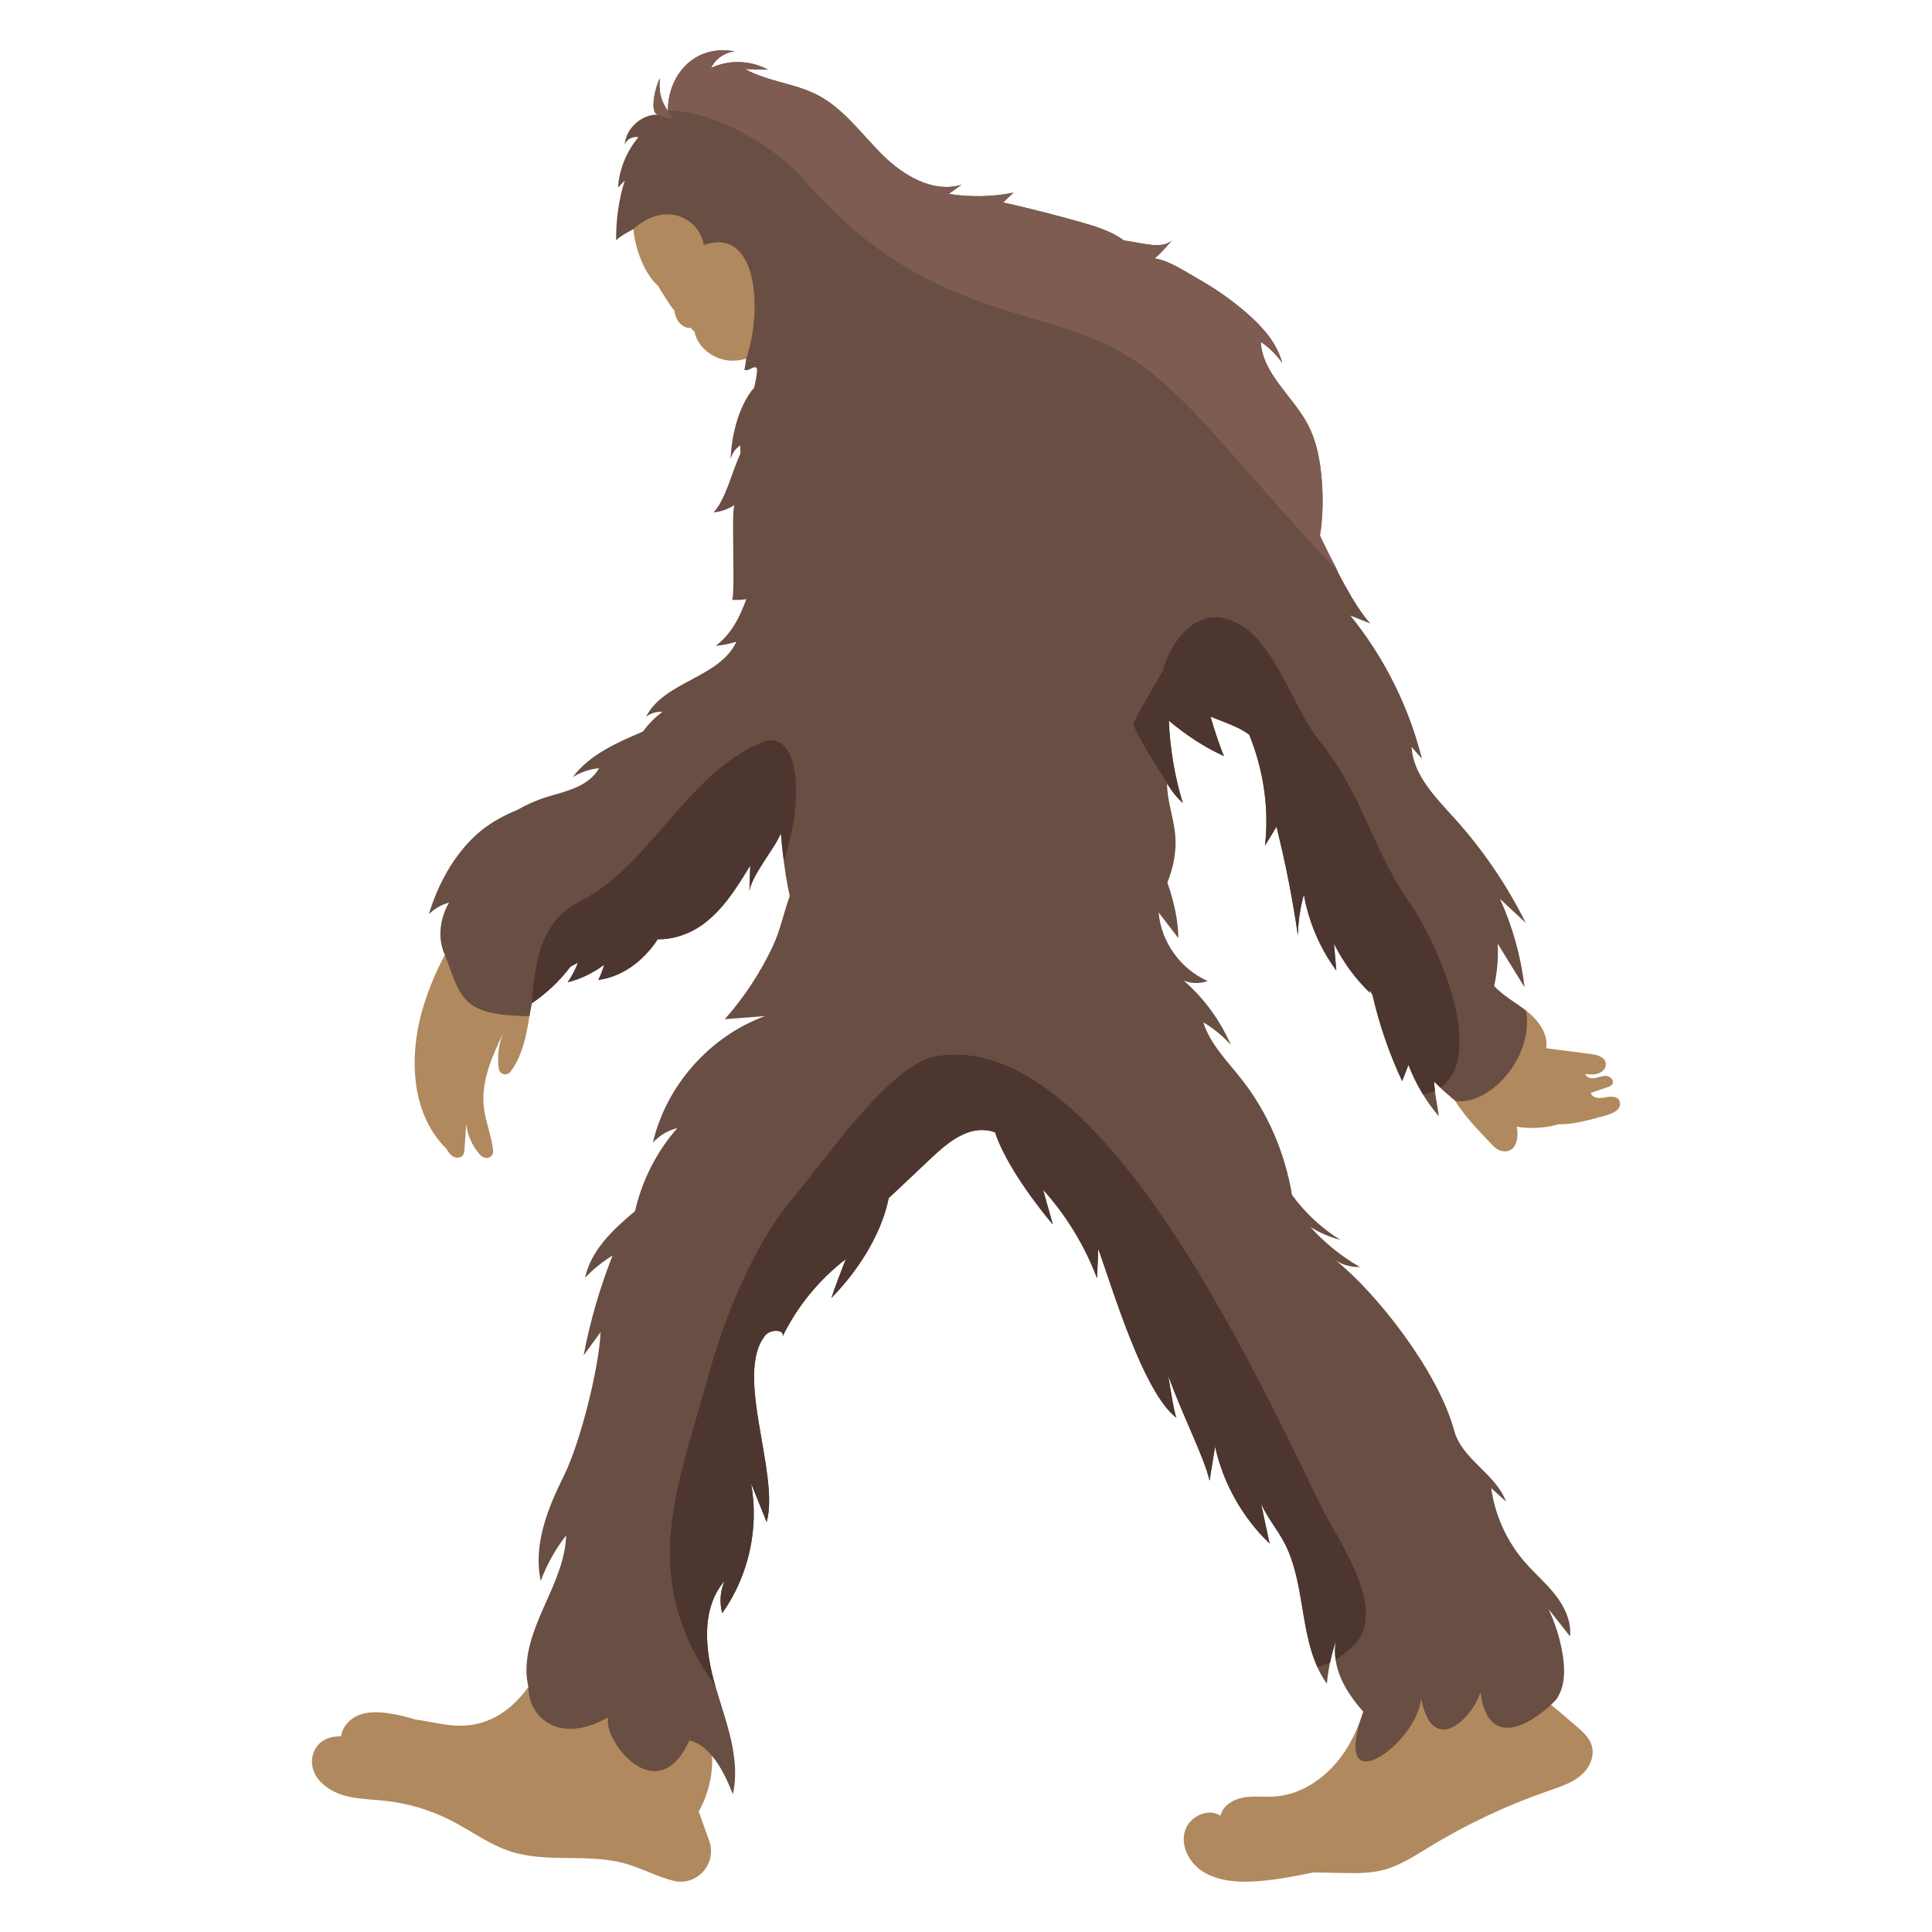 <?xml version="1.0" encoding="UTF-8" standalone="no"?>
<!-- Generator: Adobe Illustrator 24.1.2, SVG Export Plug-In . SVG Version: 6.00 Build 0)  -->

<svg
   version="1.1"
   id="Layer_1"
   x="0px"
   y="0px"
   viewBox="0 0 128 128"
   style="enable-background:new 0 0 128 128;"
   xml:space="preserve"
   sodipodi:docname="u1fac8.svg"
   inkscape:version="1.4 (86a8ad7, 2024-10-11)"
   xmlns:inkscape="http://www.inkscape.org/namespaces/inkscape"
   xmlns:sodipodi="http://sodipodi.sourceforge.net/DTD/sodipodi-0.dtd"
   xmlns="http://www.w3.org/2000/svg"
   xmlns:svg="http://www.w3.org/2000/svg"><defs
     id="defs12">
				
				
			
				
				
				
				
			</defs><sodipodi:namedview
     id="namedview12"
     pagecolor="#ffffff"
     bordercolor="#666666"
     borderopacity="1.0"
     inkscape:showpageshadow="2"
     inkscape:pageopacity="0.0"
     inkscape:pagecheckerboard="0"
     inkscape:deskcolor="#d1d1d1"
     inkscape:zoom="1.4746094"
     inkscape:cx="-64.762914"
     inkscape:cy="-24.752318"
     inkscape:window-width="1680"
     inkscape:window-height="998"
     inkscape:window-x="-8"
     inkscape:window-y="-8"
     inkscape:window-maximized="1"
     inkscape:current-layer="Layer_1" /><path
     style="fill:#b1895e;fill-opacity:1;stroke-width:1"
     d="m 35.008,111.764 c -1.074,1.485 -2.492,2.509 -4.363,2.568 -1.046,0.033 -2.085,-0.275 -3.121,-0.41 -0.555,-0.171 -1.119,-0.309 -1.693,-0.4 -0.694,-0.11 -1.427,-0.148 -2.078,0.115 -0.587,0.237 -1.083,0.777 -1.15,1.395 -0.739,-0.01 -1.428,0.232 -1.771,0.951 -0.325,0.68 -0.144,1.498 0.379,2.043 1.163,1.207 2.776,1.118 4.281,1.279 1.536,0.164 3.042,0.615 4.416,1.322 1.304,0.671 2.499,1.574 3.893,2.029 2.43,0.792 5.135,0.121 7.598,0.803 1.09,0.302 2.096,0.861 3.191,1.141 0.011,0.002 0.022,0.005 0.033,0.008 1.555,0.386 2.905,-1.151 2.361,-2.658 -0.226,-0.626 -0.454,-1.274 -0.691,-1.926 0.618,-1.116 0.94,-2.397 0.885,-3.672 -2.044,-5.181 -3.638,-7.708 -12.168,-4.588 z"
     id="path4"
     sodipodi:nodetypes="ccccsccccccscccccc" /><path
     style="fill:#b1895e;fill-opacity:1;stroke-width:1"
     d="m 29.346,62.936 c 0.037,0.109 0.081,0.215 0.131,0.318 -0.55,1.039 -1.021,2.129 -1.387,3.289 -1.019,3.239 -0.938,7.184 1.482,9.555 0.111,0.201 0.238,0.4 0.434,0.518 0.215,0.129 0.533,0.117 0.674,-0.09 0.075,-0.11 0.087,-0.25 0.096,-0.383 0.036,-0.558 0.071,-1.116 0.107,-1.674 0.088,0.76 0.421,1.49 0.939,2.053 0.162,0.176 0.423,0.254 0.635,0.143 0.235,-0.124 0.226,-0.371 0.197,-0.588 -0.126,-0.937 -0.505,-1.829 -0.604,-2.77 -0.181,-1.721 0.584,-3.384 1.33,-4.945 -0.345,0.766 -0.455,1.632 -0.328,2.461 0.058,0.376 0.548,0.48 0.775,0.176 0.764,-1.019 1.055,-2.382 1.246,-3.67 0.044,-0.298 0.1,-0.581 0.16,-0.859 0.258,-2.44 -2.195,-7.555 -5.889,-3.533 z"
     id="path12"
     sodipodi:nodetypes="ccccsscccccccccscc" /><path
     style="fill:#b1895e;fill-opacity:1;stroke-width:1"
     d="m 96.152,72.707 c 0.017,0.084 0.136,0.104 0.205,0.156 0.013,0.021 0.026,0.043 0.039,0.064 0.703,1.113 1.643,2.056 2.549,3.008 0.198,0.208 0.467,0.349 0.754,0.348 0.76,-0.004 0.917,-0.893 0.805,-1.551 -0.005,-0.027 -0.013,-0.053 -0.018,-0.08 0.936,0.137 1.885,0.1 2.789,-0.17 0.884,0.028 1.847,-0.233 2.666,-0.459 0.391,-0.108 1.347,-0.289 1.389,-0.838 0.041,-0.547 -0.517,-0.585 -0.947,-0.486 -0.374,0.086 -0.91,0.077 -0.977,-0.301 0.353,-0.118 0.704,-0.236 1.057,-0.354 0.149,-0.05 0.315,-0.114 0.377,-0.258 0.101,-0.234 -0.164,-0.485 -0.418,-0.504 -0.255,-0.019 -0.497,0.098 -0.748,0.143 -0.251,0.044 -0.566,-0.025 -0.65,-0.266 0.365,0.036 0.751,0.069 1.074,-0.143 0.19,-0.124 0.318,-0.345 0.287,-0.57 -0.057,-0.422 -0.565,-0.56 -0.977,-0.613 -0.988,-0.128 -1.975,-0.255 -2.963,-0.383 0.145,-0.98 -0.557,-1.89 -1.34,-2.498 -3.153,0.428 -5.512,2.924 -4.953,5.754 z"
     id="path14"
     sodipodi:nodetypes="scccccccccscccccccccccs" /><path
     style="fill:#b1895e;fill-opacity:1;stroke-width:1"
     d="m 41.961,15.178 c 0.12,1.376 0.775,3.008 1.639,3.764 0.275,0.469 0.575,0.927 0.871,1.375 0.049,0.075 0.113,0.154 0.186,0.211 0.044,0.193 0.09,0.385 0.166,0.566 0.155,0.368 0.568,0.683 0.924,0.625 0.086,0.092 0.177,0.181 0.27,0.271 0.191,0.988 1.173,1.765 2.199,1.887 0.408,0.048 0.822,0.004 1.217,-0.109 6.239,-4.258 -1.246,-15.117 -7.471,-8.59 z"
     id="path16"
     sodipodi:nodetypes="cccccccccc" /><path
     style="fill:#b1895e;fill-opacity:1;stroke-width:1"
     d="m 53.059,24.014 c -0.022,0.06 -0.044,0.119 -0.064,0.18 -0.017,0.051 0.046,-0.097 0.059,-0.148 0.002,-0.01 0.004,-0.021 0.006,-0.031 z"
     id="path18"
     sodipodi:nodetypes="csccc" /><path
     style="fill:#b1895e;fill-opacity:1;stroke-width:1"
     d="m 90.322,113.404 c -0.296,0.913 -0.678,1.799 -1.205,2.605 -1.052,1.609 -2.756,2.889 -4.674,3.016 -0.686,0.045 -1.382,-0.055 -2.059,0.064 -0.677,0.119 -1.372,0.536 -1.523,1.207 -0.83,-0.546 -2.075,0.061 -2.357,1.014 -0.282,0.953 0.239,2.012 1.047,2.59 1.213,0.869 2.931,0.829 4.268,0.691 0.633,-0.065 1.263,-0.164 1.889,-0.283 0.443,-0.084 0.894,-0.165 1.342,-0.258 0.594,0.013 1.187,0.026 1.781,0.039 0.955,0.021 1.926,0.038 2.85,-0.207 1.084,-0.288 2.037,-0.92 2.994,-1.504 2.505,-1.529 5.176,-2.785 7.951,-3.742 0.858,-0.296 1.751,-0.577 2.375,-1.273 0.188,-0.21 0.335,-0.457 0.422,-0.725 0.353,-1.079 -0.327,-1.708 -0.969,-2.256 -0.561,-0.479 -1.116,-0.968 -1.676,-1.418 -4.963,-4.351 -11.351,-9.616 -12.455,0.439 z"
     id="path10"
     sodipodi:nodetypes="ccccccccccccccscccc" /><path
     style="fill:#694e43;fill-opacity:1;stroke-width:1"
     d="m 35.008,111.764 c -0.089,-0.379 -0.133,-0.77 -0.129,-1.154 0.017,-1.555 0.656,-3.027 1.29,-4.447 0.635,-1.42 1.288,-2.882 1.34,-4.436 -0.714,0.908 -1.284,1.93 -1.682,3.014 -0.514,-2.365 0.447,-4.786 1.526,-6.953 1.079,-2.167 2.328,-7.11 2.437,-9.528 -0.374,0.513 -0.749,1.026 -1.124,1.539 0.43,-2.262 1.074,-4.482 1.921,-6.622 -0.668,0.414 -1.284,0.912 -1.829,1.478 0.403,-1.832 1.856,-3.199 3.312,-4.413 0.467,-2.028 1.428,-3.943 2.805,-5.505 -0.62,0.153 -1.193,0.495 -1.621,0.969 0.886,-3.789 3.772,-7.049 7.426,-8.387 -0.888,0.068 -1.775,0.137 -2.663,0.205 1.298,-1.46 2.378,-3.113 3.206,-4.882 0.457,-0.976 0.706,-2.189 1.1,-3.285 -0.221,-0.961 -0.454,-2.461 -0.58,-4.083 -0.026,-0.003 -0.025,-0.003 -0.022,-0.003 -0.003,-2.98e-4 -0.007,-8.95e-4 -0.02,-0.003 -0.318,0.871 -2.019,2.858 -2.05,3.854 0.018,-0.594 0.037,-1.187 0.055,-1.781 -0.877,1.443 -1.79,2.926 -3.158,3.916 -0.854,0.618 -1.936,0.992 -2.975,0.969 -0.291,0.476 -0.675,0.907 -1.057,1.271 -0.789,0.749 -1.799,1.282 -2.877,1.425 0.168,-0.319 0.287,-0.659 0.391,-1.005 -0.726,0.536 -1.532,0.943 -2.418,1.158 0.282,-0.404 0.506,-0.844 0.683,-1.303 -0.168,0.09 -0.334,0.181 -0.5,0.273 -0.712,0.941 -1.58,1.763 -2.559,2.423 -0.06,0.278 -0.115,0.562 -0.159,0.86 -4.465,-0.074 -4.494,-1.091 -5.599,-4.075 -0.049,-0.103 -0.094,-0.209 -0.131,-0.317 -0.347,-1.028 -0.141,-2.192 0.401,-3.131 -0.504,0.132 -0.972,0.402 -1.339,0.771 0.609,-1.989 1.629,-3.89 3.167,-5.29 0.713,-0.649 1.665,-1.212 2.724,-1.638 0.726,-0.422 1.518,-0.739 2.328,-0.966 1.231,-0.345 2.408,-0.689 3.067,-1.785 -0.619,0.056 -1.225,0.261 -1.751,0.592 1.121,-1.504 2.93,-2.283 4.66,-3.027 0.358,-0.497 0.792,-0.94 1.287,-1.3 -0.387,-0.028 -0.782,0.091 -1.089,0.327 1.191,-2.359 4.882,-2.573 5.984,-4.974 -0.445,0.14 -0.905,0.232 -1.37,0.275 1.009,-0.749 1.6,-1.891 2.025,-3.094 -0.31,0.05 -0.625,0.067 -0.938,0.042 0.225,-0.397 -0.07,-5.887 0.155,-6.284 -0.409,0.279 -0.891,0.451 -1.384,0.493 0.805,-0.867 1.174,-2.569 1.786,-3.915 -0.015,-0.173 -0.019,-0.348 -0.006,-0.524 -0.336,0.203 -0.564,0.547 -0.647,0.928 0.035,-1.415 0.478,-3.507 1.557,-4.755 0.089,-0.36 0.155,-0.727 0.192,-1.095 0.005,-0.06 0.009,-0.125 -0.022,-0.18 -0.15,-0.263 -0.56,0.251 -0.817,0.097 0.055,-0.243 0.092,-0.489 0.118,-0.736 1.109,-3.201 0.762,-8.805 -2.812,-7.531 -0.269,-1.779 -2.555,-2.972 -4.659,-1.059 -0.42,0.23 -0.852,0.457 -1.141,0.744 -0.021,-1.254 0.151,-2.653 0.57,-3.962 -0.15,0.156 -0.299,0.313 -0.449,0.466 0.083,-1.217 0.564,-2.403 1.352,-3.331 -0.363,-0.081 -0.765,0.129 -0.91,0.472 0.101,-1.096 1.151,-2.019 2.252,-1.972 -0.713,-0.03 -0.121,-2.128 0.083,-2.395 -0.107,0.961 0.135,1.6 0.531,2.145 -0.019,-2.263 1.672,-4.45 4.447,-3.936 -0.672,0.051 -1.302,0.486 -1.589,1.095 1.177,-0.562 2.624,-0.518 3.764,0.114 -0.505,-0.014 -1.009,-0.029 -1.514,-0.043 1.485,0.829 3.281,0.936 4.792,1.716 1.744,0.9 2.917,2.584 4.31,3.966 1.393,1.382 3.358,2.549 5.238,1.988 -0.281,0.201 -0.562,0.403 -0.843,0.604 1.42,0.226 2.879,0.199 4.289,-0.08 -0.229,0.215 -0.458,0.429 -0.687,0.644 1.765,0.397 3.518,0.844 5.258,1.339 0.959,0.273 1.96,0.594 2.745,1.179 1.202,0.157 2.63,0.641 3.226,-0.059 -0.373,0.438 -0.754,0.878 -1.186,1.255 0.906,0.096 2.223,0.986 2.846,1.333 1.148,0.641 2.231,1.398 3.224,2.26 1.044,0.905 2.024,1.982 2.376,3.318 -0.387,-0.542 -0.87,-1.015 -1.419,-1.391 0.114,2.122 2.113,3.587 3.109,5.464 0.589,1.111 0.822,2.377 0.928,3.63 0.105,1.241 0.083,2.514 -0.117,3.747 1.135,2.38 2.285,4.657 3.347,5.827 -0.443,-0.177 -0.887,-0.354 -1.33,-0.531 2.244,2.767 3.875,6.028 4.741,9.484 -0.23,-0.261 -0.46,-0.521 -0.689,-0.781 0.118,1.875 1.589,3.334 2.847,4.728 1.879,2.082 3.473,4.422 4.722,6.934 -0.569,-0.531 -1.138,-1.063 -1.707,-1.594 0.842,1.851 1.392,3.834 1.625,5.853 -0.592,-0.96 -1.185,-1.921 -1.777,-2.882 0.048,0.938 -0.034,1.883 -0.236,2.801 0.6,0.65 1.413,1.083 2.117,1.63 0.528,3.236 -2.566,6.367 -4.71,5.974 -0.013,-0.021 -0.026,-0.043 -0.039,-0.065 -0.069,-0.052 -0.139,-0.103 -0.206,-0.156 -0.405,-0.324 -0.779,-0.679 -1.14,-1.048 0.022,0.737 0.213,1.507 0.314,2.298 -0.861,-1.008 -1.545,-2.166 -2.012,-3.407 -0.139,0.359 -0.278,0.719 -0.416,1.078 -0.859,-1.83 -1.518,-3.752 -1.97,-5.722 -0.066,-0.11 -0.133,-0.219 -0.199,-0.329 0.009,0.064 0.017,0.129 0.026,0.193 -0.97,-0.938 -1.777,-2.043 -2.376,-3.252 0.052,0.594 0.103,1.188 0.155,1.782 -1.092,-1.485 -1.834,-3.225 -2.15,-5.041 -0.245,0.883 -0.379,1.797 -0.396,2.713 -0.352,-2.422 -0.825,-4.826 -1.417,-7.2 -0.254,0.418 -0.508,0.836 -0.763,1.254 0.282,-2.488 -0.103,-5.036 -1.047,-7.355 -0.528,-0.392 -1.165,-0.647 -1.783,-0.888 -0.261,-0.102 -0.521,-0.203 -0.782,-0.305 0.284,0.938 0.562,1.836 0.891,2.611 -1.286,-0.577 -2.512,-1.394 -3.649,-2.341 0.075,1.846 0.384,3.683 0.923,5.45 -0.409,-0.371 -0.762,-0.804 -1.042,-1.28 0.003,1.149 0.442,2.254 0.541,3.399 0.095,1.096 -0.119,2.146 -0.52,3.15 0.411,1.2 0.712,2.417 0.725,3.681 l -1.304,-1.696 c 0.162,1.949 1.461,3.761 3.254,4.541 -0.509,0.187 -1.088,0.177 -1.59,-0.027 1.339,1.164 2.413,2.63 3.119,4.258 -0.528,-0.585 -1.145,-1.09 -1.822,-1.492 0.458,1.449 1.588,2.564 2.528,3.759 1.746,2.219 2.886,4.893 3.348,7.677 0.87,1.182 1.95,2.205 3.204,2.976 -0.7,-0.185 -1.373,-0.473 -1.989,-0.853 0.946,1.05 2.06,1.948 3.286,2.65 -0.552,0.019 -1.108,-0.127 -1.579,-0.415 2.628,2.086 6.76,7.304 7.826,11.264 0.508,1.886 2.756,2.857 3.43,4.69 -0.327,-0.296 -0.654,-0.591 -0.981,-0.887 0.249,1.79 1.025,3.504 2.205,4.873 0.652,0.756 1.422,1.406 2.038,2.191 0.616,0.785 1.082,1.758 0.978,2.751 -0.475,-0.602 -0.949,-1.203 -1.424,-1.805 0.452,0.955 0.769,1.975 0.938,3.018 0.162,1.005 0.166,2.111 -0.408,2.951 -0.569,0.673 -4.434,4.168 -5.043,-0.47 -0.49,1.68 -3.158,4.398 -3.93,0.426 -0.231,2.949 -6.105,7.226 -3.828,0.878 -1.196,-1.352 -2.111,-2.937 -1.826,-4.658 -0.304,0.906 -0.501,1.849 -0.588,2.801 -1.922,-2.69 -1.29,-6.509 -2.86,-9.418 -0.465,-0.861 -1.113,-1.62 -1.501,-2.517 0.188,0.882 0.376,1.765 0.565,2.647 -1.799,-1.723 -3.072,-3.988 -3.609,-6.42 -0.123,0.754 -0.245,1.507 -0.368,2.261 -0.315,-1.477 -1.804,-4.345 -2.733,-6.958 0.205,1.294 0.402,2.478 0.541,2.789 -2.21,-1.679 -4.234,-8.581 -5.179,-11.19 -0.028,0.649 -0.055,1.297 -0.083,1.946 -0.813,-2.156 -2.033,-4.157 -3.577,-5.867 0.216,0.768 0.433,1.537 0.649,2.305 -0.854,-0.999 -3.083,-3.846 -3.834,-6.112 -0.183,-0.063 -0.372,-0.11 -0.568,-0.132 -1.41,-0.159 -2.639,0.884 -3.671,1.856 -0.934,0.881 -1.868,1.763 -2.802,2.642 -0.497,2.508 -2.193,5 -3.792,6.604 0.284,-0.862 0.623,-1.71 0.946,-2.56 -1.773,1.361 -3.224,3.141 -4.2,5.152 0.219,-0.504 -0.777,-0.534 -1.125,-0.109 -2.096,2.558 0.969,9.184 0.086,12.371 -0.343,-0.851 -0.687,-1.703 -1.03,-2.555 0.541,2.965 -0.165,6.138 -1.914,8.593 -0.19,-0.699 -0.137,-1.462 0.149,-2.127 -1.59,1.85 -1.283,4.643 -0.594,6.983 0.688,2.34 1.677,4.756 1.151,7.138 -0.131,-0.238 -1.067,-3.153 -2.88,-3.564 -2.183,4.782 -5.827,-0.178 -5.37,-1.536 -3.268,1.855 -5.302,0.014 -5.296,-2.004 z"
     id="path2-8"
     sodipodi:nodetypes="ccsccccccccccccccccccccccccccccccccccccccccccccccccccccccccccccccccccccccccccccccccccccccccccccccccccccccccccccccccccccccccccccccccccccccsccccccscccccccccccccccccccccccccccccccccc" /><path
     id="path2-4"
     style="fill:#7e5c52;fill-opacity:1;stroke-width:1"
     d="m 47.707,3.338 c -2.182,0.105 -3.475,2.025 -3.459,4.006 2.732,-0.132 7.041,2.258 8.986,4.524 7.356,8.568 14.355,8.381 19.835,10.85 5.022,2.263 8.048,7.249 15.581,15.151 -0.401,-0.772 -0.802,-1.541 -1.203,-2.383 0.2,-1.233 0.22,-2.507 0.115,-3.748 -0.106,-1.253 -0.339,-2.518 -0.928,-3.629 -0.995,-1.877 -2.993,-3.343 -3.107,-5.465 0.549,0.376 1.031,0.849 1.418,1.391 -0.352,-1.336 -1.331,-2.412 -2.375,-3.316 -0.994,-0.861 -2.077,-1.619 -3.225,-2.26 C 78.723,18.111 77.406,17.221 76.5,17.125 c 0.433,-0.376 0.813,-0.816 1.186,-1.254 -0.596,0.701 -2.025,0.215 -3.227,0.059 -0.785,-0.585 -1.785,-0.906 -2.744,-1.18 -1.74,-0.495 -3.493,-0.941 -5.258,-1.338 0.229,-0.215 0.457,-0.43 0.686,-0.645 -1.41,0.279 -2.868,0.306 -4.287,0.08 0.281,-0.201 0.561,-0.402 0.842,-0.604 -1.881,0.561 -3.845,-0.606 -5.238,-1.988 -1.393,-1.382 -2.566,-3.065 -4.311,-3.965 -1.511,-0.78 -3.306,-0.886 -4.791,-1.715 0.505,0.014 1.009,0.029 1.514,0.043 C 49.731,3.987 48.284,3.942 47.107,4.504 47.394,3.894 48.023,3.459 48.695,3.408 48.348,3.344 48.019,3.323 47.707,3.338 Z M 44.248,7.344 C 43.852,6.799 43.61,6.16 43.717,5.199 43.513,5.467 42.921,7.564 43.635,7.594 c -0.007,-2.805e-4 -0.013,0.002 -0.02,0.002 0.804,0.377 1.173,0.34 0.633,-0.252 z"
     sodipodi:nodetypes="scssccccccccccccccccccccccsccccc" /><path
     id="path2-9"
     style="fill:#4d3630;fill-opacity:1;stroke-width:1"
     d="M 80.482 40.9 C 78.755 40.935 77.52 42.719 77.021 44.471 C 76.324 45.711 75.105 47.687 75.105 47.979 C 75.105 48.289 76.151 50.035 77.586 52.301 C 77.816 52.624 78.069 52.933 78.363 53.199 C 77.824 51.432 77.514 49.594 77.439 47.748 C 78.576 48.695 79.804 49.513 81.09 50.09 C 80.761 49.315 80.482 48.416 80.197 47.479 C 80.458 47.58 80.72 47.682 80.98 47.783 C 81.598 48.024 82.234 48.28 82.762 48.672 C 83.705 50.991 84.091 53.537 83.809 56.025 C 84.063 55.607 84.316 55.189 84.57 54.771 C 85.162 57.146 85.636 59.551 85.988 61.973 C 86.006 61.056 86.14 60.143 86.385 59.26 C 86.7 61.076 87.441 62.814 88.533 64.299 C 88.482 63.705 88.431 63.111 88.379 62.518 C 88.977 63.726 89.784 64.832 90.754 65.77 C 90.745 65.705 90.737 65.641 90.729 65.576 C 90.795 65.686 90.861 65.797 90.928 65.906 C 91.38 67.876 92.037 69.797 92.896 71.627 C 93.035 71.267 93.174 70.908 93.312 70.549 C 93.573 71.24 93.907 71.903 94.295 72.531 C 94.586 72.467 94.849 72.378 95.08 72.262 C 95.055 72.06 95.018 71.855 95.012 71.658 C 95.147 71.796 95.298 71.918 95.438 72.051 C 98.505 69.888 95.233 62.444 93.414 59.846 C 90.95 56.325 90.204 52.494 87.48 49.166 C 85.775 47.082 84.608 43.013 82.395 41.537 C 81.707 41.079 81.067 40.889 80.482 40.9 z " /><path
     id="path2-0"
     style="fill:#4d3630;fill-opacity:1;stroke-width:1"
     d="M 63.43 69.877 C 62.915 69.869 62.398 69.914 61.881 70.018 C 58.885 70.617 54.565 77 52.557 79.344 C 50 82.326 47.987 87.278 46.961 91.041 C 44.915 98.542 42.163 104.442 47.402 111.73 C 46.714 109.39 46.408 106.598 47.998 104.748 C 47.712 105.414 47.657 106.176 47.848 106.875 C 49.596 104.42 50.303 101.246 49.762 98.281 C 50.105 99.133 50.45 99.985 50.793 100.836 C 51.676 97.649 48.611 91.023 50.707 88.465 C 51.056 88.039 52.051 88.07 51.832 88.574 C 52.808 86.563 54.258 84.783 56.031 83.422 C 55.708 84.273 55.37 85.121 55.086 85.982 C 56.686 84.379 58.382 81.886 58.879 79.379 C 59.813 78.5 60.745 77.618 61.68 76.736 C 62.712 75.765 63.942 74.722 65.352 74.881 C 65.548 74.903 65.737 74.95 65.92 75.014 C 66.671 77.28 68.9 80.126 69.754 81.125 C 69.537 80.357 69.322 79.589 69.105 78.82 C 70.649 80.53 71.869 82.532 72.682 84.688 C 72.709 84.039 72.736 83.389 72.764 82.74 C 73.709 85.35 75.733 92.253 77.943 93.932 C 77.805 93.62 77.607 92.437 77.402 91.143 C 78.331 93.756 79.82 96.622 80.135 98.1 C 80.257 97.346 80.379 96.594 80.502 95.84 C 81.038 98.273 82.312 100.537 84.111 102.26 C 83.923 101.377 83.735 100.494 83.547 99.611 C 83.936 100.509 84.584 101.268 85.049 102.129 C 86.413 104.656 86.12 107.868 87.277 110.432 C 87.558 110.373 87.839 110.28 88.119 110.148 C 88.218 109.675 88.342 109.205 88.496 108.746 C 88.428 109.158 88.432 109.561 88.488 109.955 C 88.887 109.721 89.287 109.41 89.686 109.012 C 92.006 106.691 88.702 102.13 87.65 100.027 C 83.768 92.262 73.904 70.032 63.43 69.877 z " /><path
     id="path2"
     style="fill:#4d3630;fill-opacity:1;stroke-width:1"
     d="M 51.176 49.045 C 50.975 49.033 50.757 49.072 50.521 49.166 C 45.605 51.133 43.006 57.417 38.484 59.678 C 35.838 61.001 35.433 63.615 35.234 66.469 C 36.213 65.809 37.081 64.988 37.793 64.047 C 37.959 63.955 38.125 63.863 38.293 63.773 C 38.116 64.232 37.891 64.673 37.609 65.076 C 38.496 64.861 39.304 64.454 40.029 63.918 C 39.926 64.264 39.805 64.605 39.637 64.924 C 40.716 64.781 41.727 64.247 42.516 63.498 C 42.898 63.134 43.281 62.704 43.572 62.229 C 44.611 62.251 45.693 61.876 46.547 61.258 C 47.915 60.268 48.828 58.785 49.705 57.342 C 49.687 57.935 49.669 58.53 49.65 59.123 C 49.681 58.127 51.383 56.141 51.701 55.27 C 51.714 55.271 51.718 55.271 51.721 55.271 C 51.717 55.271 51.716 55.27 51.742 55.273 C 51.79 55.887 51.862 56.451 51.934 57.008 C 53.283 52.94 52.888 49.149 51.176 49.045 z " /></svg>
